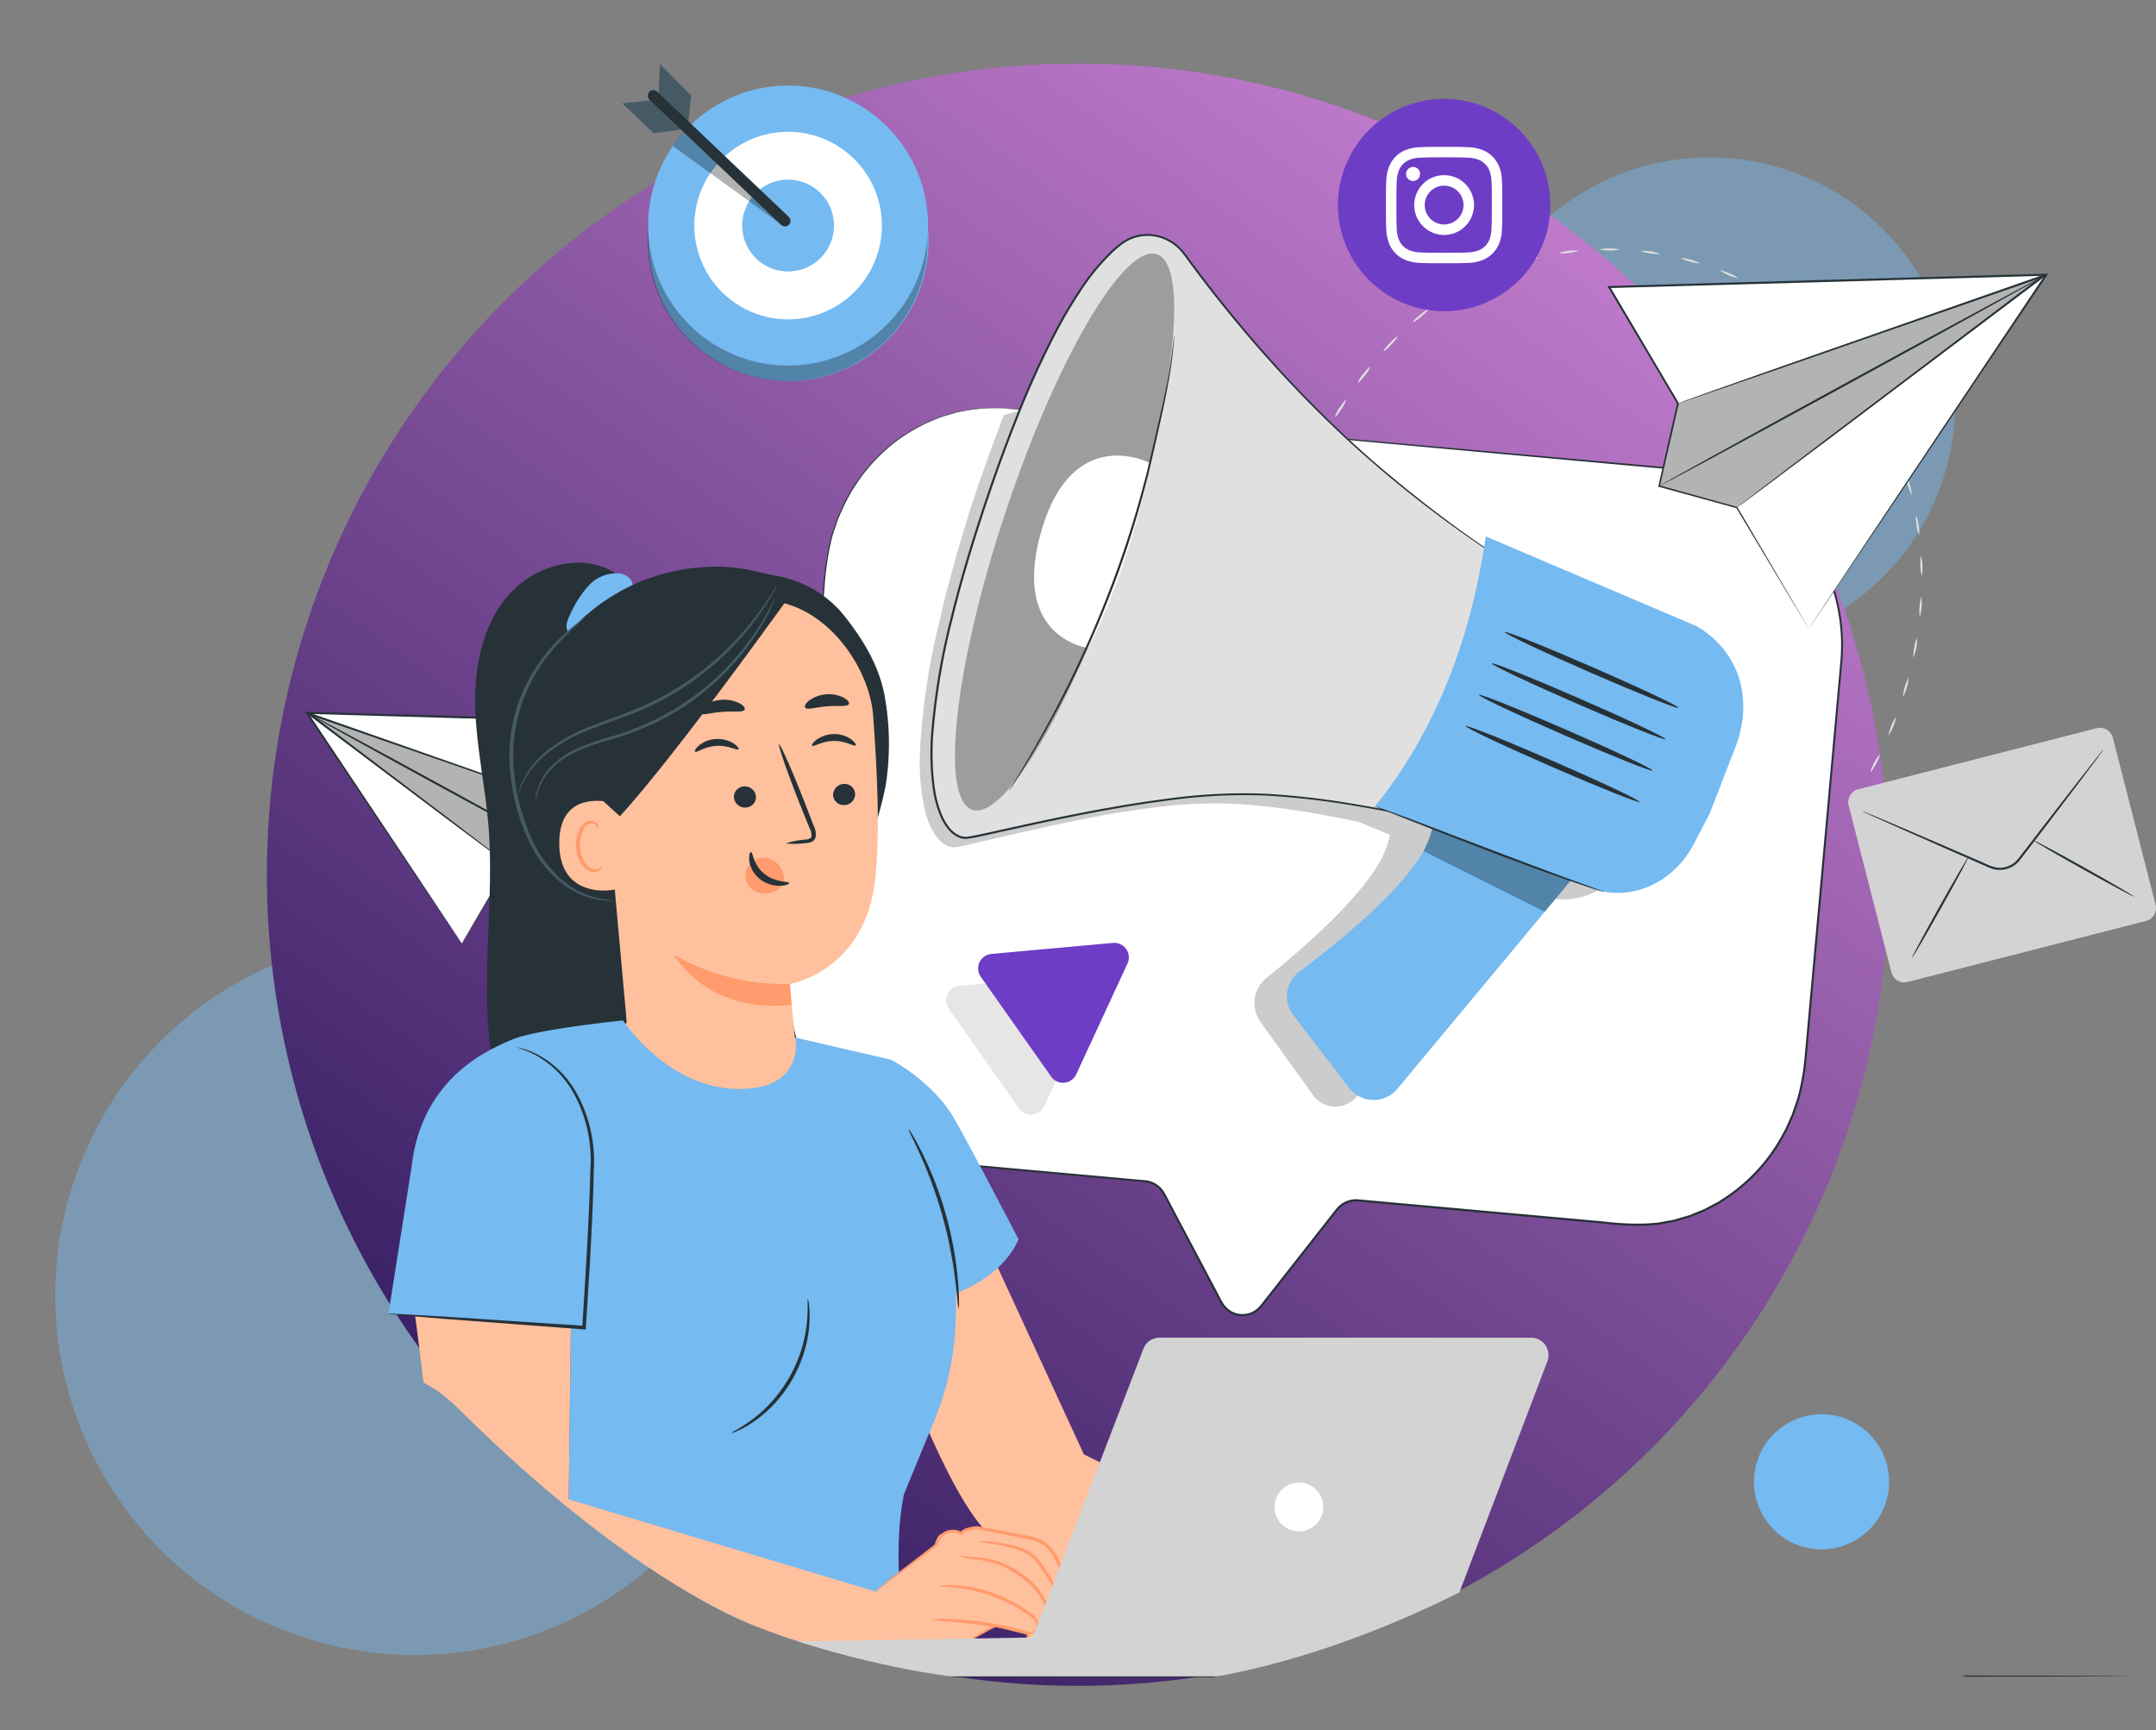 <svg xmlns="http://www.w3.org/2000/svg" xmlns:xlink="http://www.w3.org/1999/xlink" width="400" height="321" viewBox="0 0 400 321">
  <rect x="0" y="0" width="400" height="321" fill="#808080" stroke="none"/>
  <defs>
    <linearGradient id="linear-gradient" x1="0.814" y1="0.117" x2="0.236" y2="0.921" gradientUnits="objectBoundingBox">
      <stop offset="0" stop-color="#be79ca"/>
      <stop offset="1" stop-color="#371f63"/>
    </linearGradient>
    <clipPath id="clip-path">
      <path id="Trazado_873802" data-name="Trazado 873802" d="M0,0H400V321L283.636,288.239S248.387,311.13,210,312.885s-68.832-10.82-68.832-10.82S118.659,294.774,85,261.295,0,321,0,321Z" transform="translate(1020 5255)" fill="#fff" stroke="#707070" stroke-width="1"/>
    </clipPath>
    <clipPath id="clip-path-2">
      <rect id="Rectángulo_401280" data-name="Rectángulo 401280" width="343.406" height="299.319" fill="none"/>
    </clipPath>
    <clipPath id="clip-path-7">
      <rect id="Rectángulo_401264" data-name="Rectángulo 401264" width="51.941" height="51.941" fill="none"/>
    </clipPath>
    <clipPath id="clip-path-8">
      <rect id="Rectángulo_401265" data-name="Rectángulo 401265" width="20.23" height="17.753" fill="none"/>
    </clipPath>
    <clipPath id="clip-path-10">
      <rect id="Rectángulo_401267" data-name="Rectángulo 401267" width="141.209" height="129.523" fill="none"/>
    </clipPath>
    <clipPath id="clip-path-11">
      <rect id="Rectángulo_401268" data-name="Rectángulo 401268" width="40.683" height="103.331" fill="none"/>
    </clipPath>
    <clipPath id="clip-path-12">
      <rect id="Rectángulo_401269" data-name="Rectángulo 401269" width="28.737" height="15.841" fill="none"/>
    </clipPath>
    <clipPath id="clip-path-15">
      <rect id="Rectángulo_401272" data-name="Rectángulo 401272" width="27.976" height="25.968" fill="none"/>
    </clipPath>
    <clipPath id="clip-path-18">
      <rect id="Rectángulo_401275" data-name="Rectángulo 401275" width="46.828" height="28.164" fill="none"/>
    </clipPath>
    <clipPath id="clip-path-20">
      <rect id="Rectángulo_401277" data-name="Rectángulo 401277" width="71.828" height="43.201" fill="none"/>
    </clipPath>
  </defs>
  <g id="Grupo_1102801" data-name="Grupo 1102801" transform="translate(-180 -24874.916)">
    <g id="Grupo_1100992" data-name="Grupo 1100992" transform="translate(-840 19619.916)">
      <g id="Grupo_1099960" data-name="Grupo 1099960" transform="translate(13718.387 17874.502)">
        <path id="Trazado_145968" data-name="Trazado 145968" d="M66.711,0a66.711,66.711,0,1,0,66.711,66.711A66.711,66.711,0,0,0,66.711,0Z" transform="translate(-12688.135 -12445.871)" fill="#75baf1" opacity="0.444"/>
        <path id="Trazado_145969" data-name="Trazado 145969" d="M45.584,0A45.584,45.584,0,1,0,91.168,45.584,45.584,45.584,0,0,0,45.584,0Z" transform="translate(-12426.826 -12590.302)" fill="#75baf1" opacity="0.444"/>
        <rect id="Rectángulo_34812" data-name="Rectángulo 34812" width="400" height="300" transform="translate(-12698.387 -12607.222)" fill="none"/>
        <path id="Trazado_145967" data-name="Trazado 145967" d="M150.485,0A150.485,150.485,0,1,0,300.971,150.485,150.485,150.485,0,0,0,150.485,0Z" transform="translate(-12648.872 -12607.707)" fill="url(#linear-gradient)"/>
        <path id="Trazado_145971" data-name="Trazado 145971" d="M12.533,0A12.533,12.533,0,1,0,25.066,12.533,12.533,12.533,0,0,0,12.533,0Z" transform="translate(-12372.968 -12357.124)" fill="#75baf1"/>
        <path id="Elipse_4044" data-name="Elipse 4044" d="M17,4.594A12.4,12.4,0,1,1,4.594,17,12.417,12.417,0,0,1,17,4.594M17,0a17,17,0,1,0,17,17A17,17,0,0,0,17,0Z" transform="translate(-12406.962 -12500.362)" fill="#fff"/>
      </g>
      <g id="Enmascarar_grupo_1098691" data-name="Enmascarar grupo 1098691" clip-path="url(#clip-path)">
        <g id="Grupo_1100993" data-name="Grupo 1100993" transform="translate(1076.594 5266.841)">
          <g id="Grupo_1101038" data-name="Grupo 1101038" transform="translate(0 0)" clip-path="url(#clip-path-2)">
            <g id="Grupo_1100993-2" data-name="Grupo 1100993">
              <g id="Grupo_1100992-2" data-name="Grupo 1100992" clip-path="url(#clip-path-2)">
                <path id="Trazado_874003" data-name="Trazado 874003" d="M73.464,177.67c-.092-.058-.4.252-.678.691s-.436.844-.345.9.394-.249.678-.691.437-.847.345-.9" transform="translate(215.019 -42.983)" fill="#e0e0e0"/>
                <path id="Trazado_874004" data-name="Trazado 874004" d="M69.336,168.918a9.231,9.231,0,0,0-1.766,3.364c.1.053.569-.658,1.057-1.59a4.717,4.717,0,0,0,.708-1.773" transform="translate(222.842 -40.866)" fill="#e0e0e0"/>
                <path id="Trazado_874005" data-name="Trazado 874005" d="M65.007,159.728a9.251,9.251,0,0,0-1.425,3.521,9.251,9.251,0,0,0,1.425-3.521" transform="translate(230.194 -38.643)" fill="#e0e0e0"/>
                <path id="Trazado_874006" data-name="Trazado 874006" d="M61.591,150.186a9.23,9.23,0,0,0-1.067,3.646,9.239,9.239,0,0,0,1.067-3.646" transform="translate(235.926 -36.335)" fill="#e0e0e0"/>
                <path id="Trazado_874007" data-name="Trazado 874007" d="M59.136,140.384a9.224,9.224,0,0,0-.689,3.736,9.224,9.224,0,0,0,.689-3.736" transform="translate(239.951 -33.963)" fill="#e0e0e0"/>
                <path id="Trazado_874008" data-name="Trazado 874008" d="M57.69,130.419a9.239,9.239,0,0,0-.289,3.787,9.239,9.239,0,0,0,.289-3.787" transform="translate(242.177 -31.553)" fill="#e0e0e0"/>
                <path id="Trazado_874009" data-name="Trazado 874009" d="M57.282,120.4a9.21,9.21,0,0,0,.133,3.8,9.245,9.245,0,0,0-.133-3.8" transform="translate(242.533 -29.128)" fill="#e0e0e0"/>
                <path id="Trazado_874010" data-name="Trazado 874010" d="M57.947,110.456a9.23,9.23,0,0,0,.574,3.755,9.231,9.231,0,0,0-.574-3.755" transform="translate(240.943 -26.723)" fill="#e0e0e0"/>
                <path id="Trazado_874011" data-name="Trazado 874011" d="M59.77,100.734a9.249,9.249,0,0,0,1.03,3.657,9.24,9.24,0,0,0-1.03-3.657" transform="translate(237.287 -24.371)" fill="#e0e0e0"/>
                <path id="Trazado_874012" data-name="Trazado 874012" d="M62.783,91.376a9.251,9.251,0,0,0,1.466,3.506,9.251,9.251,0,0,0-1.466-3.506" transform="translate(231.558 -22.107)" fill="#e0e0e0"/>
                <path id="Trazado_874013" data-name="Trazado 874013" d="M66.926,82.518a9.26,9.26,0,0,0,1.875,3.3,4.708,4.708,0,0,0-.766-1.75c-.52-.915-1.017-1.611-1.11-1.554" transform="translate(223.865 -19.963)" fill="#e0e0e0"/>
                <path id="Trazado_874014" data-name="Trazado 874014" d="M72.134,74.3a4.763,4.763,0,0,0,.971,1.642c.622.839,1.2,1.469,1.288,1.408a4.679,4.679,0,0,0-.971-1.643c-.626-.845-1.2-1.475-1.288-1.407" transform="translate(214.327 -17.974)" fill="#e0e0e0"/>
                <path id="Trazado_874015" data-name="Trazado 874015" d="M78.34,66.835c-.076.078.447.754,1.168,1.511s1.372,1.31,1.453,1.238-.441-.748-1.168-1.511-1.377-1.316-1.453-1.238" transform="translate(203.055 -16.168)" fill="#e0e0e0"/>
                <path id="Trazado_874016" data-name="Trazado 874016" d="M85.481,60.282c-.065.087.54.691,1.352,1.349a4.783,4.783,0,0,0,1.6,1.042c.071-.082-.534-.686-1.352-1.349s-1.535-1.129-1.6-1.042" transform="translate(190.17 -14.582)" fill="#e0e0e0"/>
                <path id="Trazado_874017" data-name="Trazado 874017" d="M93.471,54.788c-.053.1.627.613,1.518,1.155a4.764,4.764,0,0,0,1.723.818c.061-.09-.619-.608-1.518-1.155a4.686,4.686,0,0,0-1.723-.818" transform="translate(175.835 -13.251)" fill="#e0e0e0"/>
                <path id="Trazado_874018" data-name="Trazado 874018" d="M102.2,50.5a9.258,9.258,0,0,0,3.489,1.5,9.226,9.226,0,0,0-3.489-1.5" transform="translate(160.248 -12.212)" fill="#e0e0e0"/>
                <path id="Trazado_874019" data-name="Trazado 874019" d="M111.528,47.5a9.233,9.233,0,0,0,3.661,1.013,9.232,9.232,0,0,0-3.661-1.013" transform="translate(143.671 -11.483)" fill="#e0e0e0"/>
                <path id="Trazado_874020" data-name="Trazado 874020" d="M121.265,45.793a9.213,9.213,0,0,0,3.759.52,9.218,9.218,0,0,0-3.759-.52" transform="translate(126.455 -11.063)" fill="#e0e0e0"/>
                <path id="Trazado_874021" data-name="Trazado 874021" d="M131.22,45.359a9.215,9.215,0,0,0,3.8.026,9.25,9.25,0,0,0-3.8-.026" transform="translate(108.914 -10.929)" fill="#e0e0e0"/>
                <path id="Trazado_874022" data-name="Trazado 874022" d="M141.233,46.165A9.228,9.228,0,0,0,145,45.69a9.223,9.223,0,0,0-3.768.475" transform="translate(91.342 -11.037)" fill="#e0e0e0"/>
                <path id="Trazado_874023" data-name="Trazado 874023" d="M151.117,48.273a9.242,9.242,0,0,0,3.669-.985,9.233,9.233,0,0,0-3.669.985" transform="translate(74.063 -11.432)" fill="#e0e0e0"/>
                <path id="Trazado_874024" data-name="Trazado 874024" d="M160.692,51.728a9.224,9.224,0,0,0,3.49-1.5,9.224,9.224,0,0,0-3.49,1.5" transform="translate(57.409 -12.147)" fill="#e0e0e0"/>
                <path id="Trazado_874025" data-name="Trazado 874025" d="M169.741,56.523a4.781,4.781,0,0,0,1.717-.834,5.074,5.074,0,0,0,1.513-1.164c-.058-.1-.825.274-1.721.829s-1.571,1.079-1.509,1.17" transform="translate(41.761 -13.187)" fill="#e0e0e0"/>
                <path id="Trazado_874026" data-name="Trazado 874026" d="M178.069,62.5a4.779,4.779,0,0,0,1.591-1.056c.806-.664,1.406-1.274,1.34-1.36s-.778.386-1.59,1.055S178,62.422,178.069,62.5" transform="translate(27.417 -14.535)" fill="#e0e0e0"/>
                <path id="Trazado_874027" data-name="Trazado 874027" d="M185.594,69.448c.081.073.732-.482,1.452-1.239s1.244-1.434,1.167-1.512-.727.477-1.453,1.239-1.248,1.439-1.167,1.512" transform="translate(14.498 -16.135)" fill="#e0e0e0"/>
                <path id="Trazado_874028" data-name="Trazado 874028" d="M192.3,77.144c.088.064.678-.556,1.316-1.383a4.769,4.769,0,0,0,1-1.625c-.084-.069-.674.55-1.316,1.383a4.713,4.713,0,0,0-1,1.625" transform="translate(3 -17.935)" fill="#e0e0e0"/>
                <path id="Trazado_874029" data-name="Trazado 874029" d="M198.236,85.413c.093.056.625-.613,1.188-1.495a4.751,4.751,0,0,0,.854-1.708c-.09-.061-.622.609-1.187,1.5a4.722,4.722,0,0,0-.855,1.707" transform="translate(-7.151 -19.888)" fill="#e0e0e0"/>
                <path id="Trazado_874030" data-name="Trazado 874030" d="M203.453,94.111a9.224,9.224,0,0,0,1.794-3.349c-.095-.053-.575.654-1.07,1.581a4.762,4.762,0,0,0-.723,1.768" transform="translate(-16.075 -21.958)" fill="#e0e0e0"/>
                <path id="Trazado_874031" data-name="Trazado 874031" d="M208.03,101.408c.1.045.358-.3.577-.777s.318-.9.219-.943-.357.3-.577.777-.318.9-.219.943" transform="translate(-23.13 -24.117)" fill="#e0e0e0"/>
              </g>
            </g>
            <g id="Grupo_1100995" data-name="Grupo 1100995">
              <g id="Grupo_1100994" data-name="Grupo 1100994" clip-path="url(#clip-path-2)">
                <path id="Trazado_874032" data-name="Trazado 874032" d="M6.359,394.522c0,.109,74.841.2,167.14.2,92.332,0,167.157-.088,167.157-.2s-74.825-.2-167.157-.2c-92.3,0-167.14.088-167.14.2" transform="translate(-2.07 -95.4)" fill="#263238"/>
              </g>
            </g>
            <g id="Grupo_1100997" data-name="Grupo 1100997">
              <g id="Grupo_1100996" data-name="Grupo 1100996" clip-path="url(#clip-path-2)">
                <path id="Trazado_874033" data-name="Trazado 874033" d="M117.31,84.343,244.43,95.807c16.942,1.527,29.352,17.451,27.719,35.565l-6.7,74.284c-1.634,18.114-16.692,31.56-33.634,30.032l-49.343-4.45a4.5,4.5,0,0,0-3.93,1.755l-13.954,17.764a4.408,4.408,0,0,1-7.482-.675l-10.552-19.974a4.493,4.493,0,0,0-3.552-2.43l-38.308-3.455c-16.942-1.528-29.352-17.451-27.719-35.565l6.7-74.283c1.634-18.115,16.693-31.561,33.635-30.032" transform="translate(12.869 -20.377)" fill="#fff"/>
                <path id="Trazado_874034" data-name="Trazado 874034" d="M117.206,84.338s-.548-.033-1.62-.079l-.9-.037a6.794,6.794,0,0,0-1.095.006c-.793.06-1.716.1-2.758.2l-1.638.29a13.592,13.592,0,0,0-1.806.382l-1.951.562c-.685.18-1.347.516-2.064.785a31.115,31.115,0,0,0-8.909,5.613,33.01,33.01,0,0,0-7.81,10.605l-.751,1.677c-.268.559-.419,1.171-.638,1.764-.2.6-.421,1.2-.6,1.818q-.224.942-.451,1.9a58.856,58.856,0,0,0-1.072,8.1c-1.022,11.243-2.186,24.044-3.473,38.194Q78.7,166.74,77.65,178.339q-.263,2.9-.531,5.851-.133,1.477-.269,2.969l-.134,1.495-.066,1.514a34.7,34.7,0,0,0,1.562,12.2A33.088,33.088,0,0,0,84.3,213.535a30.808,30.808,0,0,0,10.323,8.091,29.579,29.579,0,0,0,6.376,2.2,13.433,13.433,0,0,0,1.679.293l1.694.246c1.132.124,2.267.212,3.407.319l13.855,1.254,14.2,1.284,7.218.659a4.267,4.267,0,0,1,2.9,1.782,17.239,17.239,0,0,1,.882,1.581l.86,1.628,6.958,13.178,1.762,3.335a8.784,8.784,0,0,0,1,1.648,4.782,4.782,0,0,0,1.537,1.221,4.588,4.588,0,0,0,3.849.058,4.7,4.7,0,0,0,1.589-1.171c.444-.5.8-1,1.208-1.5l9.555-12.161,2.414-3.072c.4-.506.807-1.042,1.21-1.524a4.542,4.542,0,0,1,1.5-1.106,4.223,4.223,0,0,1,1.827-.362c.631.041,1.3.113,1.951.168l3.936.355,31.978,2.885,8.076.728a49.62,49.62,0,0,0,8.067.353c.671-.055,1.346-.08,2.013-.161l1.985-.358c.329-.064.663-.109.989-.189l.966-.28,1.928-.567,1.858-.754.927-.378.885-.468,1.767-.933,1.665-1.1a32.646,32.646,0,0,0,10.431-11.673c.156-.287.33-.565.472-.859l.4-.894.8-1.785c.238-.6.425-1.23.639-1.842a18.717,18.717,0,0,0,.581-1.857,44.121,44.121,0,0,0,1.252-7.622c1.832-20.366,3.6-40.012,5.284-58.726q.631-7.017,1.245-13.857a35.007,35.007,0,0,0-1.318-13.464,32.13,32.13,0,0,0-16.135-19.505l-1.409-.7-1.466-.548c-.488-.178-.971-.373-1.462-.537l-1.5-.386c-.5-.125-1-.263-1.5-.377l-1.522-.22-1.515-.218-1.509-.137-11.818-1.06-22.215-1.991-67.041-5.983-18.229-1.606-4.741-.409c-1.069-.089-1.617-.125-1.617-.125s.546.063,1.613.166l4.738.447,18.222,1.681,67.03,6.108,22.213,2.016,11.817,1.071,1.509.139,1.5.218,1.5.218c.5.113.986.25,1.481.374l1.486.382c.486.162.963.356,1.446.532l1.449.544,1.393.691a31.8,31.8,0,0,1,15.948,19.313,34.657,34.657,0,0,1,1.3,13.331q-.62,6.837-1.254,13.857l-5.307,58.724a43.665,43.665,0,0,1-1.242,7.554,18.326,18.326,0,0,1-.575,1.836c-.212.606-.4,1.223-.632,1.822l-.788,1.765-.394.884c-.14.29-.312.565-.467.848a32.266,32.266,0,0,1-10.308,11.533l-1.643,1.083-1.744.922-.873.462-.916.372-1.834.745-1.9.559-.953.277c-.321.078-.65.123-.976.186l-1.957.353c-.658.08-1.324.1-1.985.159a49.264,49.264,0,0,1-8.007-.352l-8.076-.729-31.979-2.883-3.935-.355c-.66-.055-1.3-.125-1.975-.169a4.605,4.605,0,0,0-2,.4,4.938,4.938,0,0,0-1.636,1.2c-.435.521-.816,1.029-1.226,1.544l-2.413,3.072L165.3,249.4c-.4.492-.781,1.029-1.189,1.482a4.325,4.325,0,0,1-1.461,1.079,4.208,4.208,0,0,1-3.523-.052,4.395,4.395,0,0,1-1.409-1.121,8.433,8.433,0,0,1-.957-1.581L155,245.871,148.035,232.7l-.86-1.628a17.717,17.717,0,0,0-.909-1.623,4.647,4.647,0,0,0-3.16-1.935l-7.234-.657-14.2-1.277-13.856-1.245c-1.138-.108-2.277-.194-3.4-.318l-1.674-.242a12.969,12.969,0,0,1-1.659-.288,29.266,29.266,0,0,1-6.3-2.17,30.481,30.481,0,0,1-10.213-7.994,32.772,32.772,0,0,1-6.036-11.053,34.392,34.392,0,0,1-1.557-12.085l.063-1.5.133-1.495q.134-1.492.267-2.969.264-2.954.525-5.852,1.038-11.587,1.991-22.214l3.415-38.2a58.871,58.871,0,0,1,1.051-8.079q.225-.955.444-1.891c.179-.615.4-1.211.6-1.809.216-.59.365-1.2.63-1.755l.743-1.67a32.891,32.891,0,0,1,7.743-10.57,31.068,31.068,0,0,1,8.851-5.619c.713-.27,1.371-.609,2.053-.791l1.941-.569a13.671,13.671,0,0,1,1.8-.39l1.633-.3c1.038-.105,1.958-.155,2.749-.221a6.842,6.842,0,0,1,1.093-.016l.9.027c1.071.033,1.621.039,1.621.039" transform="translate(12.973 -20.371)" fill="#263238"/>
              </g>
            </g>
            <g id="Grupo_1101005" data-name="Grupo 1101005">
              <g id="Grupo_1101004" data-name="Grupo 1101004" clip-path="url(#clip-path-2)">
                <path id="Trazado_874035" data-name="Trazado 874035" d="M300.436,35.724a25.97,25.97,0,1,0,25.314-26.61,25.971,25.971,0,0,0-25.314,26.61" transform="translate(-236.707 -2.203)" fill="#75baf1"/>
                <g id="Grupo_1101000" data-name="Grupo 1101000" transform="translate(63.571 6.901)" opacity="0.3">
                  <g id="Grupo_1100999" data-name="Grupo 1100999">
                    <g id="Grupo_1100998" data-name="Grupo 1100998" clip-path="url(#clip-path-7)">
                      <path id="Trazado_874036" data-name="Trazado 874036" d="M300.436,35.724a25.97,25.97,0,1,0,25.314-26.61,25.971,25.971,0,0,0-25.314,26.61" transform="translate(-300.428 -9.104)"/>
                    </g>
                  </g>
                </g>
                <path id="Trazado_874037" data-name="Trazado 874037" d="M300.531,31.941A25.97,25.97,0,1,0,325.845,5.329a25.97,25.97,0,0,0-25.314,26.611" transform="translate(-236.874 -1.287)" fill="#75baf1"/>
                <path id="Trazado_874038" data-name="Trazado 874038" d="M311.84,34.464A17.4,17.4,0,1,0,328.8,16.639,17.4,17.4,0,0,0,311.84,34.464" transform="translate(-239.611 -4.024)" fill="#fff"/>
                <path id="Trazado_874039" data-name="Trazado 874039" d="M323.555,37.076a8.513,8.513,0,1,0,8.3-8.723,8.512,8.512,0,0,0-8.3,8.723" transform="translate(-242.446 -6.859)" fill="#75baf1"/>
                <path id="Trazado_874040" data-name="Trazado 874040" d="M364.008,11.45l.567-5.557L358.787,0l-.256,5.987Z" transform="translate(-292.959 0)" fill="#455a64"/>
                <path id="Trazado_874041" data-name="Trazado 874041" d="M360.112,9.494l5.708-.609,5.871,5.372-5.72.757Z" transform="translate(-301.274 -2.15)" fill="#455a64"/>
                <g id="Grupo_1101003" data-name="Grupo 1101003" transform="translate(68.249 12.156)" opacity="0.3">
                  <g id="Grupo_1101002" data-name="Grupo 1101002">
                    <g id="Grupo_1101001" data-name="Grupo 1101001" clip-path="url(#clip-path-8)">
                      <path id="Trazado_874042" data-name="Trazado 874042" d="M356.516,33.788l-20.23-14.659a24.048,24.048,0,0,1,2.408-3.094l17.788,16.4Z" transform="translate(-336.286 -16.035)"/>
                    </g>
                  </g>
                </g>
                <path id="Trazado_874043" data-name="Trazado 874043" d="M335.911,6.712l8.284,7.882,13.142,12.5,3.022,2.875a1.026,1.026,0,0,1-1.424,1.477l-8.284-7.882L337.509,11.063l-3.021-2.874a1.026,1.026,0,0,1,1.424-1.477" transform="translate(-270.593 -1.554)" fill="#263238"/>
              </g>
            </g>
            <g id="Grupo_1101016" data-name="Grupo 1101016">
              <g id="Grupo_1101015" data-name="Grupo 1101015" clip-path="url(#clip-path-2)">
                <g id="Grupo_1101008" data-name="Grupo 1101008" transform="translate(114.05 63.936)" opacity="0.2">
                  <g id="Grupo_1101007" data-name="Grupo 1101007">
                    <g id="Grupo_1101006" data-name="Grupo 1101006" clip-path="url(#clip-path-10)">
                      <path id="Trazado_874044" data-name="Trazado 874044" d="M116.364,147.136a129.486,129.486,0,0,1,3.343-22.377q.581-2.472,1.158-4.93c.406-1.631.867-3.238,1.3-4.85.837-3.232,1.787-6.4,2.756-9.533,1.862-6.3,4.717-13.917,6.917-19.851,3.859-1.383,8.787-1.587,14.627-.788L189.1,90.964a220.527,220.527,0,0,0,23.486,20.121c.089-.588.183-1.173.265-1.765l36.584,16.664c6.875,4.291,10.417,13.2,6.293,23.486l-4.05,11.2-2.807,5.758c-3.257,6.685-9.771,10.058-15.856,8.708l.378.151-.459-.168a12.619,12.619,0,0,1-3.144-1.164q-1.11-.416-2.205-.832L197.52,211.8a5.141,5.141,0,0,1-8.364-.174l-9.681-13.489a6,6,0,0,1,1.046-8.085c6.274-5.006,17.464-14.609,21.551-22.388a20.385,20.385,0,0,0,1.464-4.22q-2.868-1.184-5.889-2.421-3.329-.691-6.829-1.326a141.2,141.2,0,0,0-15.181-1.957,84.934,84.934,0,0,0-16.439.719c-11.333,1.4-23.139,4.351-35.606,7.2l-.6.105-.7-.031a4.4,4.4,0,0,1-1.3-.431c-.358-.28-.738-.545-1.07-.855l-.862-1.072a15.485,15.485,0,0,1-1.974-5.134,42.664,42.664,0,0,1-.718-11.1" transform="translate(-116.281 -84.341)"/>
                    </g>
                  </g>
                </g>
                <path id="Trazado_874045" data-name="Trazado 874045" d="M260.591,111.219s-15.306-5.822-39.07-25.93c-17.379-14.706-30.6-31.721-36.446-39.8a8.3,8.3,0,0,0-11.843-1.914c-5.817,4.46-14.205,16.073-24.517,46.322-18.177,53.332-8.421,64.355-3.987,63.826s33.92-8.531,52.943-8.111,47.536,8.23,47.536,8.23Z" transform="translate(-21.882 -10.132)" fill="#e0e0e0"/>
                <path id="Trazado_874046" data-name="Trazado 874046" d="M260.778,111.162s-.1.252-.28.738l-.794,2.161c-.7,1.907-1.722,4.717-3.052,8.364l-11.376,31.315.152-.08c-8.329-2.21-17.84-4.429-28.408-6.215a150.768,150.768,0,0,0-16.649-1.949,102.185,102.185,0,0,0-18.025.876c-6.171.775-12.485,1.9-18.931,3.194-3.223.647-6.478,1.349-9.766,2.076l-4.959,1.092c-.831.185-1.665.354-2.5.522-.418.083-.836.141-1.255.213a2.78,2.78,0,0,1-1.188-.13,4.585,4.585,0,0,1-2-1.422,10.284,10.284,0,0,1-1.352-2.151,19.9,19.9,0,0,1-1.427-4.972,47.829,47.829,0,0,1-.324-10.558,127.429,127.429,0,0,1,3.628-21.417c1.567-6.414,3.449-12.668,5.441-18.783s4.128-12.087,6.423-17.875a166.4,166.4,0,0,1,7.572-16.677,85.941,85.941,0,0,1,4.547-7.616,40.054,40.054,0,0,1,5.5-6.663c.507-.5,1.051-.952,1.6-1.4.268-.233.568-.4.849-.609.3-.168.6-.348.917-.486a7.83,7.83,0,0,1,4.015-.666,8.108,8.108,0,0,1,3.786,1.365l.416.286.386.324a7.487,7.487,0,0,1,.725.7,17.756,17.756,0,0,1,1.245,1.59c3.21,4.379,6.474,8.52,9.747,12.425a230.77,230.77,0,0,0,19.444,20.606,216.229,216.229,0,0,0,32.572,24.87c4.14,2.519,7.473,4.274,9.768,5.385,1.145.562,2.038.951,2.639,1.207s.92.362.92.362l-.9-.4c-.6-.268-1.481-.669-2.62-1.241-2.282-1.133-5.6-2.908-9.723-5.444s-9.04-5.849-14.533-9.986c-1.368-1.042-2.795-2.1-4.223-3.258-1.44-1.139-2.927-2.312-4.416-3.57-3.025-2.461-6.116-5.188-9.289-8.13a231.619,231.619,0,0,1-19.382-20.611c-3.263-3.9-6.519-8.043-9.718-12.419A18.1,18.1,0,0,0,184.7,44.48a8.005,8.005,0,0,0-.754-.725l-.4-.337-.432-.3a8.474,8.474,0,0,0-3.948-1.426,8.185,8.185,0,0,0-4.2.693c-.331.144-.642.332-.958.507-.292.211-.612.4-.882.631-.559.45-1.112.91-1.626,1.415a40.443,40.443,0,0,0-5.553,6.718,86.273,86.273,0,0,0-4.573,7.648,166.656,166.656,0,0,0-7.6,16.712c-2.3,5.8-4.435,11.775-6.437,17.9s-3.881,12.385-5.451,18.811a127.622,127.622,0,0,0-3.636,21.486,48.127,48.127,0,0,0,.331,10.646,20.284,20.284,0,0,0,1.46,5.072,10.644,10.644,0,0,0,1.411,2.24,4.961,4.961,0,0,0,2.171,1.535,3.158,3.158,0,0,0,1.353.145c.427-.073.86-.133,1.28-.218.841-.169,1.68-.339,2.511-.525l4.96-1.095c3.287-.73,6.538-1.432,9.758-2.082,6.439-1.3,12.744-2.425,18.9-3.205a102.06,102.06,0,0,1,17.965-.894,150.661,150.661,0,0,1,16.615,1.921c10.555,1.767,20.069,3.966,28.392,6.152l.114.03.039-.109,11.271-31.432,2.984-8.358.762-2.149c.169-.481.247-.723.247-.723" transform="translate(-22.07 -10.076)" fill="#263238"/>
                <g id="Grupo_1101011" data-name="Grupo 1101011" transform="translate(120.576 35.201)" opacity="0.3">
                  <g id="Grupo_1101010" data-name="Grupo 1101010">
                    <g id="Grupo_1101009" data-name="Grupo 1101009" clip-path="url(#clip-path-11)">
                      <path id="Trazado_874047" data-name="Trazado 874047" d="M249.75,94.14c-9.495,28.449-12.325,53.284-6.322,55.471s18.566-19.1,28.061-47.551,12.325-53.284,6.322-55.47-18.566,19.1-28.061,47.55" transform="translate(-240.277 -46.435)"/>
                    </g>
                  </g>
                </g>
                <path id="Trazado_874048" data-name="Trazado 874048" d="M267.7,97.272s-14.282-7.539-20.139,12.49,8.672,21.812,8.672,21.812a134.728,134.728,0,0,0,11.467-34.3" transform="translate(-110.916 -23.197)" fill="#fff"/>
                <path id="Trazado_874049" data-name="Trazado 874049" d="M189.756,159.14l-5.877,20.5a5.733,5.733,0,0,1-6,4.131,5.73,5.73,0,0,0-4.9,2.045l-33.7,40.5a5.731,5.731,0,0,1-8.951-.174l-10.36-13.489a5.726,5.726,0,0,1,1.12-8.085c7.612-5.676,21.995-17.261,24.385-25.4,1.521-5.18,1.329-7.718.687-8.951a6.021,6.021,0,0,1-.342-5.172l5.2-12.153a5.731,5.731,0,0,1,5.761-3.454l27.955,2.412a5.731,5.731,0,0,1,5.017,7.29" transform="translate(63.381 -36.149)" fill="#75baf1"/>
                <g id="Grupo_1101014" data-name="Grupo 1101014" transform="translate(207.517 141.471)" opacity="0.3">
                  <g id="Grupo_1101013" data-name="Grupo 1101013">
                    <g id="Grupo_1101012" data-name="Grupo 1101012" clip-path="url(#clip-path-12)">
                      <path id="Trazado_874050" data-name="Trazado 874050" d="M170.088,194.943l-6.257,7.519-22.48-11.246s1.736-3.533,1.592-4.6Z" transform="translate(-141.351 -186.621)"/>
                    </g>
                  </g>
                </g>
                <path id="Trazado_874051" data-name="Trazado 874051" d="M167.439,155.822l-4.334,11.2-3,5.758c-4.119,7.9-13.1,11.2-20.447,7.515L101,165.742c11.563-14.416,17.791-31.406,20.553-50.069L160.7,132.337c7.358,4.291,11.148,13.2,6.735,23.486" transform="translate(97.521 -27.985)" fill="#75baf1"/>
                <path id="Trazado_874052" data-name="Trazado 874052" d="M116.861,139.073c-.117.273,7,3.639,15.9,7.517s16.2,6.8,16.32,6.53-7-3.637-15.9-7.517-16.2-6.8-16.319-6.53" transform="translate(105.74 -33.642)" fill="#263238"/>
                <path id="Trazado_874053" data-name="Trazado 874053" d="M120.051,146.744c-.117.273,7,3.638,15.9,7.516s16.2,6.8,16.32,6.53-7-3.637-15.9-7.516-16.2-6.8-16.319-6.53" transform="translate(100.132 -35.498)" fill="#263238"/>
                <path id="Trazado_874054" data-name="Trazado 874054" d="M123.242,154.414c-.116.272,7,3.639,15.9,7.516s16.2,6.8,16.32,6.531-7-3.637-15.9-7.517-16.2-6.8-16.319-6.53" transform="translate(94.522 -37.354)" fill="#263238"/>
                <path id="Trazado_874055" data-name="Trazado 874055" d="M126.431,162.085c-.117.273,7,3.639,15.9,7.517s16.2,6.8,16.32,6.53-7-3.637-15.9-7.517-16.2-6.8-16.319-6.53" transform="translate(88.915 -39.21)" fill="#263238"/>
                <path id="Trazado_874056" data-name="Trazado 874056" d="M135.015,181.72a2.036,2.036,0,0,0,.417.2l1.224.5,4.523,1.8c3.824,1.5,9.107,3.579,14.964,5.817s11.2,4.185,15.082,5.523c1.942.671,3.519,1.2,4.614,1.549l1.263.395a2.017,2.017,0,0,0,.45.112,2.074,2.074,0,0,0-.424-.187l-1.239-.465-4.571-1.666c-3.86-1.406-9.177-3.39-15.034-5.63l-15.006-5.709-4.568-1.679-1.25-.436a2.026,2.026,0,0,0-.445-.127" transform="translate(63.504 -43.964)" fill="#263238"/>
                <path id="Trazado_874057" data-name="Trazado 874057" d="M240.272,150.948a1.006,1.006,0,0,0,.14-.188l.379-.573,1.423-2.223c1.215-1.944,2.934-4.783,4.941-8.359A198.8,198.8,0,0,0,260.5,110.5c2.135-5.886,3.862-11.6,5.206-16.857.354-1.309.653-2.6.942-3.849s.564-2.467.833-3.642c.527-2.351,1.027-4.54,1.45-6.546.854-4.012,1.387-7.293,1.644-9.572.136-1.139.215-2.026.255-2.628.018-.284.032-.509.042-.686a1.04,1.04,0,0,0,0-.234,1.064,1.064,0,0,0-.042.231c-.021.175-.048.4-.081.682-.067.6-.169,1.483-.329,2.616-.3,2.27-.877,5.535-1.765,9.533l-1.5,6.532q-.413,1.759-.852,3.635c-.295,1.248-.6,2.533-.956,3.838-1.362,5.239-3.1,10.939-5.226,16.813a209.083,209.083,0,0,1-13.216,29.1c-1.972,3.589-3.655,6.447-4.828,8.415l-1.359,2.262c-.143.245-.257.44-.346.594a1.022,1.022,0,0,0-.106.209" transform="translate(-109.615 -16.085)" fill="#263238"/>
              </g>
            </g>
            <g id="Grupo_1101018" data-name="Grupo 1101018">
              <g id="Grupo_1101017" data-name="Grupo 1101017" clip-path="url(#clip-path-2)">
                <path id="Trazado_874058" data-name="Trazado 874058" d="M167.938,47.975h0a19.7,19.7,0,1,0-19.7-19.7,19.7,19.7,0,0,0,19.7,19.7" transform="translate(43.395 -2.076)" fill="#6e3dc6"/>
                <path id="Trazado_874059" data-name="Trazado 874059" d="M170.777,22.264c-2.884,0-3.226.011-4.364.063a5.99,5.99,0,0,0-2.005.372,3.581,3.581,0,0,0-2.05,2.049,5.977,5.977,0,0,0-.371,2.006c-.052,1.139-.064,1.481-.064,4.364s.011,3.225.064,4.364a5.975,5.975,0,0,0,.371,2.005,3.575,3.575,0,0,0,2.05,2.049,5.951,5.951,0,0,0,2.005.372c1.139.052,1.481.063,4.364.063s3.226-.011,4.364-.063a5.946,5.946,0,0,0,2.005-.372,3.575,3.575,0,0,0,2.05-2.049,5.99,5.99,0,0,0,.372-2.005c.052-1.139.063-1.481.063-4.364s-.011-3.226-.063-4.364a5.992,5.992,0,0,0-.372-2.006,3.581,3.581,0,0,0-2.05-2.049,5.985,5.985,0,0,0-2.005-.372c-1.139-.052-1.48-.063-4.364-.063m0-1.946c2.933,0,3.3.013,4.453.065a7.927,7.927,0,0,1,2.621.5,5.52,5.52,0,0,1,3.158,3.159,7.9,7.9,0,0,1,.5,2.621c.052,1.152.064,1.52.064,4.453s-.012,3.3-.064,4.453a7.91,7.91,0,0,1-.5,2.621,5.522,5.522,0,0,1-3.158,3.158,7.944,7.944,0,0,1-2.621.5c-1.152.052-1.52.064-4.453.064s-3.3-.012-4.453-.064a7.944,7.944,0,0,1-2.621-.5,5.526,5.526,0,0,1-3.159-3.158,7.951,7.951,0,0,1-.5-2.621c-.052-1.152-.064-1.52-.064-4.453s.012-3.3.064-4.453a7.942,7.942,0,0,1,.5-2.621,5.524,5.524,0,0,1,3.159-3.159,7.927,7.927,0,0,1,2.621-.5c1.152-.052,1.52-.065,4.453-.065" transform="translate(40.556 -4.916)" fill="#fff"/>
                <path id="Trazado_874060" data-name="Trazado 874060" d="M172.454,27.248a5.546,5.546,0,1,1-5.546,5.546,5.547,5.547,0,0,1,5.546-5.546m0,9.146a3.6,3.6,0,1,0-3.6-3.6,3.6,3.6,0,0,0,3.6,3.6" transform="translate(38.879 -6.592)" fill="#fff"/>
                <path id="Trazado_874061" data-name="Trazado 874061" d="M180.119,26.545a1.3,1.3,0,1,0,1.3-1.3,1.3,1.3,0,0,0-1.3,1.3" transform="translate(24.153 -6.109)" fill="#fff"/>
              </g>
            </g>
            <g id="Grupo_1101023" data-name="Grupo 1101023">
              <g id="Grupo_1101022" data-name="Grupo 1101022" clip-path="url(#clip-path-2)">
                <g id="Grupo_1101021" data-name="Grupo 1101021" transform="translate(118.936 169.015)" opacity="0.1">
                  <g id="Grupo_1101020" data-name="Grupo 1101020">
                    <g id="Grupo_1101019" data-name="Grupo 1101019" clip-path="url(#clip-path-15)">
                      <path id="Trazado_874062" data-name="Trazado 874062" d="M282.17,237.07l4.758-10.288a2.7,2.7,0,0,0-2.69-3.815L272.95,223.99l-11.289,1.024a2.7,2.7,0,0,0-1.96,4.236l6.531,9.265,6.531,9.265a2.7,2.7,0,0,0,4.648-.421Z" transform="translate(-259.206 -222.955)"/>
                    </g>
                  </g>
                </g>
                <path id="Trazado_874063" data-name="Trazado 874063" d="M274.34,229.241l4.758-10.288a2.7,2.7,0,0,0-2.69-3.815l-11.289,1.023-11.289,1.024a2.7,2.7,0,0,0-1.96,4.236l6.531,9.265,6.531,9.265a2.7,2.7,0,0,0,4.648-.421Z" transform="translate(-126.504 -52.046)" fill="#6e3dc6"/>
              </g>
            </g>
            <g id="Grupo_1101025" data-name="Grupo 1101025">
              <g id="Grupo_1101024" data-name="Grupo 1101024" clip-path="url(#clip-path-2)">
                <path id="Trazado_874064" data-name="Trazado 874064" d="M11.01,209.656l44.234-11.328a2.465,2.465,0,0,0,1.776-3l-7.934-30.981a2.465,2.465,0,0,0-3-1.776L1.853,173.9a2.465,2.465,0,0,0-1.776,3l7.934,30.981a2.465,2.465,0,0,0,3,1.776" transform="translate(286.309 -39.313)" fill="#d3d3d3"/>
                <path id="Trazado_874065" data-name="Trazado 874065" d="M12.867,179.272a3.265,3.265,0,0,0,.519.27l1.521.7,5.62,2.519,8.356,3.689,4.94,2.166,2.615,1.142a4.744,4.744,0,0,0,5.551-1.344l1.744-2.267,3.276-4.287,5.528-7.272,3.7-4.924.99-1.351a3.252,3.252,0,0,0,.324-.487,3.24,3.24,0,0,0-.387.439l-1.049,1.305-3.8,4.848-5.6,7.221-3.294,4.272-1.741,2.253a4.347,4.347,0,0,1-2.34,1.467c-1.913.546-3.64-.719-5.369-1.371l-4.949-2.145-8.39-3.611-5.67-2.4-1.55-.635a3.259,3.259,0,0,0-.551-.2" transform="translate(276.1 -40.603)" fill="#263238"/>
                <path id="Trazado_874066" data-name="Trazado 874066" d="M5.332,190.067c-.053.1,4.079,2.508,9.229,5.39s9.37,5.14,9.423,5.046-4.078-2.508-9.23-5.391-9.368-5.14-9.421-5.045" transform="translate(315.381 -45.983)" fill="#263238"/>
                <path id="Trazado_874067" data-name="Trazado 874067" d="M56.371,194.166c-.1-.053-2.508,4.079-5.39,9.229s-5.14,9.37-5.046,9.423,2.508-4.078,5.391-9.23,5.14-9.368,5.045-9.421" transform="translate(252.213 -46.975)" fill="#263238"/>
              </g>
            </g>
            <path id="Trazado_874068" data-name="Trazado 874068" d="M411.517,201.654l-28.735-42.808,52.877,1.491L427.335,174.4l2.275,10.01-9.4,2.6Z" transform="translate(-382.427 -38.43)" fill="#fff"/>
            <g id="Grupo_1101030" data-name="Grupo 1101030">
              <g id="Grupo_1101029" data-name="Grupo 1101029" clip-path="url(#clip-path-2)">
                <g id="Grupo_1101028" data-name="Grupo 1101028" transform="translate(0.356 120.416)" opacity="0.3">
                  <g id="Grupo_1101027" data-name="Grupo 1101027">
                    <g id="Grupo_1101026" data-name="Grupo 1101026" clip-path="url(#clip-path-18)">
                      <path id="Trazado_874069" data-name="Trazado 874069" d="M435.315,174.4l-44.553-15.557,37.431,28.165,9.4-2.6Z" transform="translate(-390.762 -158.846)"/>
                    </g>
                  </g>
                </g>
              </g>
            </g>
            <line id="Línea_1647" data-name="Línea 1647" x2="46.828" y2="25.566" transform="translate(0.355 120.416)"/>
            <g id="Grupo_1101035" data-name="Grupo 1101035">
              <g id="Grupo_1101034" data-name="Grupo 1101034" clip-path="url(#clip-path-2)">
                <path id="Trazado_874070" data-name="Trazado 874070" d="M437.589,184.411c.052-.1-10.389-5.9-23.318-12.955s-23.458-12.706-23.51-12.61,10.387,5.9,23.32,12.957,23.455,12.7,23.508,12.609" transform="translate(-390.405 -38.43)" fill="#263238"/>
                <path id="Trazado_874071" data-name="Trazado 874071" d="M431.1,186.987a1.2,1.2,0,0,0-.18-.16l-.55-.441-2.141-1.662-7.918-6.058-26.23-19.878-.184.345c.05.016.1.036.158.054l31.206,10.821,9.471,3.236c1.1.367,1.966.655,2.581.861l.675.214a1.036,1.036,0,0,0,.234.061,1.1,1.1,0,0,0-.221-.1c-.169-.065-.387-.147-.662-.251l-2.558-.932-9.43-3.354-31.167-10.93c-.055-.017-.108-.037-.158-.054a.2.2,0,0,0-.184.343l26.3,19.785,7.994,5.958,2.185,1.6.574.409a1,1,0,0,0,.2.129" transform="translate(-393.312 -38.407)" fill="#263238"/>
                <path id="Trazado_874072" data-name="Trazado 874072" d="M411.447,201.592c0,.006.051-.074.15-.233l.441-.723,1.72-2.843,6.489-10.781-.072.055,9.4-2.574.136-.038-.032-.138L427.428,174.3l-.019.122,8.341-14.055.161-.273-.318-.009-25.519-.73-27.358-.76-.36-.01.2.3,20.8,30.8,5.963,8.8,1.584,2.326.407.591a2.286,2.286,0,0,0,.138.19c0-.005-.047-.08-.139-.221l-.407-.622-1.578-2.385-5.914-8.9-20.544-30.786-.159.288,27.357.784,25.52.709-.155-.281c-2.965,5.022-5.771,9.778-8.307,14.075l-.034.058.014.064c.819,3.574,1.593,6.948,2.294,10l.1-.175-9.39,2.624-.048.014-.025.042-6.315,10.78-1.69,2.9-.437.757c-.1.171-.149.268-.149.268" transform="translate(-382.357 -38.368)" fill="#263238"/>
                <path id="Trazado_874073" data-name="Trazado 874073" d="M63.875,117.275,107.95,51.614,26.845,53.9,39.613,75.475l-3.49,15.352,14.414,3.987Z" transform="translate(215.106 -12.487)" fill="#fff"/>
                <g id="Grupo_1101033" data-name="Grupo 1101033" transform="translate(251.228 39.127)" opacity="0.3">
                  <g id="Grupo_1101032" data-name="Grupo 1101032">
                    <g id="Grupo_1101031" data-name="Grupo 1101031" clip-path="url(#clip-path-20)">
                      <path id="Trazado_874074" data-name="Trazado 874074" d="M30.334,75.476,98.672,51.614l-57.413,43.2L26.845,90.828Z" transform="translate(-26.844 -51.614)"/>
                    </g>
                  </g>
                </g>
                <line id="Línea_1648" data-name="Línea 1648" x1="71.828" y2="39.214" transform="translate(251.229 39.127)"/>
                <path id="Trazado_874075" data-name="Trazado 874075" d="M26.844,90.827c.052.1,16.175-8.6,36.007-19.432S98.724,51.71,98.671,51.614s-16.172,8.6-36.01,19.435S26.792,90.732,26.844,90.827" transform="translate(224.385 -12.487)" fill="#263238"/>
                <path id="Trazado_874076" data-name="Trazado 874076" d="M38.1,94.812s.108-.064.306-.206l.874-.635,3.34-2.475,12.241-9.164L95.184,51.959A.2.2,0,0,0,95,51.615l-.242.084L46.942,68.434,32.467,73.548l-3.929,1.409-1.018.375c-.229.087-.343.141-.343.141s.123-.028.356-.1l1.031-.339,3.953-1.34L47.034,68.7,94.888,52.073l.242-.085-.183-.343L54.695,82.109,42.529,91.373l-3.3,2.534-.851.667c-.19.152-.282.238-.282.238" transform="translate(227.542 -12.485)" fill="#263238"/>
                <path id="Trazado_874077" data-name="Trazado 874077" d="M63.728,117.213s-.077-.14-.227-.4l-.673-1.152c-.6-1.017-1.468-2.5-2.6-4.434L50.5,94.69l-.026-.042-.047-.013L36.016,90.623l.1.174c1.072-4.687,2.255-9.863,3.508-15.347l.016-.064-.034-.058c-3.893-6.59-8.2-13.882-12.751-21.584l-.155.281,39.144-1.093,41.961-1.2-.159-.289L76.073,98.674c-3.884,5.823-6.967,10.443-9.085,13.619l-2.422,3.643c-.272.41-.478.725-.625.946s-.213.331-.213.331.071-.095.212-.3.353-.519.625-.916c.558-.823,1.371-2.025,2.427-3.583,2.131-3.154,5.229-7.741,9.135-13.52,7.832-11.625,18.893-28.04,31.831-47.24l.2-.3-.36.01L65.837,52.538,26.694,53.652l-.317.01.161.272L39.323,75.5l-.019-.122c-1.239,5.486-2.411,10.665-3.47,15.355l-.031.139.136.037,14.42,3.962-.071-.055c4.235,7.07,7.6,12.682,9.907,16.538,1.144,1.9,2.026,3.371,2.63,4.375l.676,1.118c.151.249.228.367.228.367" transform="translate(215.252 -12.425)" fill="#263238"/>
              </g>
            </g>
            <g id="Grupo_1101037" data-name="Grupo 1101037">
              <g id="Grupo_1101036" data-name="Grupo 1101036" clip-path="url(#clip-path-2)">
                <path id="Trazado_874078" data-name="Trazado 874078" d="M239.891,291.707l4.689.2,16.88,36.642,26.7,13.309L286.885,355.6s-32.87-6.063-41.063-10.651-18.643-34.388-18.643-34.388c-.053.211,11.1-18.857,11.1-18.857" transform="translate(-116.967 -70.574)" fill="#ffc09d"/>
                <path id="Trazado_874079" data-name="Trazado 874079" d="M204.38,334.546l3.421-3.6a3.873,3.873,0,0,1,2.214-.615l10.843.33a6.789,6.789,0,0,1,5.016,3.038l3.943,6.71s2.65,4.591,2.312,5.707a1.983,1.983,0,0,1-2.287,1.341s-.375,2.122-1.086,2.553a3.325,3.325,0,0,1-2.634.17,2.237,2.237,0,0,1-2.135,1.292,2.611,2.611,0,0,1-.563-.1c-1.287-.39-1.867-2.882-1.867-2.882l-5.5-1.018s-7.9,5.279-10.678,8.737-10.072.815-10.072.815l-2.728-13.039Z" transform="translate(-34.743 -79.919)" fill="#ffc09d"/>
                <path id="Trazado_874080" data-name="Trazado 874080" d="M195.669,337.927a8.629,8.629,0,0,0,2.371.395c1.495.166,3.611.227,5.991.535l-.257-.19a22.832,22.832,0,0,0,1.408,2.6,28.978,28.978,0,0,0,5.212,6.167,9.967,9.967,0,0,0,2.72,1.944c.062-.086-.947-.857-2.389-2.3a35.738,35.738,0,0,1-4.964-6.177,25.531,25.531,0,0,1-1.388-2.511l-.081-.17-.177-.02c-2.447-.276-4.555-.248-6.051-.3a11.686,11.686,0,0,0-2.4.024" transform="translate(-18.042 -81.742)" fill="#ff9b6c"/>
                <path id="Trazado_874081" data-name="Trazado 874081" d="M200.339,344.653a5.24,5.24,0,0,0,2.043.544,15.581,15.581,0,0,0,5.3-.185l-.386-.219a17.706,17.706,0,0,0,.792,1.966,16.551,16.551,0,0,0,4.075,5.354,6.874,6.874,0,0,0,2.328,1.527c.061-.09-.8-.7-2-1.882a19.175,19.175,0,0,1-3.787-5.294,19.881,19.881,0,0,1-.777-1.885l-.1-.283-.285.064c-4.058.905-7.189.092-7.206.293" transform="translate(-22.962 -83.297)" fill="#ff9b6c"/>
                <path id="Trazado_874082" data-name="Trazado 874082" d="M205.138,346.463l9.67-4.5a7.6,7.6,0,0,1,8.691.235l5.2,2.693a1.25,1.25,0,0,1,.69.623,1.168,1.168,0,0,1-.448,1.1,7.66,7.66,0,0,1-10.075.412,20.793,20.793,0,0,1-3.262,6.44,7.057,7.057,0,0,1-6.372,2.716" transform="translate(-41.527 -82.431)" fill="#ffc09d"/>
                <path id="Trazado_874083" data-name="Trazado 874083" d="M208.787,356.085c0,.016.085.045.26.085a3.775,3.775,0,0,0,.788.089,6.157,6.157,0,0,0,2.912-.707,9.1,9.1,0,0,0,3.427-3.124,25.235,25.235,0,0,0,2.533-5.394l-.484.125a7.7,7.7,0,0,0,5.631,1.761,8.175,8.175,0,0,0,3.139-.878,7.525,7.525,0,0,0,1.4-.967,4.134,4.134,0,0,0,.625-.638,1.278,1.278,0,0,0,.275-1.053,1.223,1.223,0,0,0-.578-.722c-.23-.143-.428-.231-.63-.34l-1.206-.623-2.359-1.215a21.209,21.209,0,0,0-4.661-2.032,7.146,7.146,0,0,0-4.589.7c-1.308.6-2.486,1.177-3.581,1.7l-5.147,2.513a12.361,12.361,0,0,0-1.847,1.006,12.493,12.493,0,0,0,1.96-.765l5.238-2.315,3.6-1.615a6.615,6.615,0,0,1,4.228-.6,21.286,21.286,0,0,1,4.49,2.012l2.354,1.224,1.2.625c.411.209.839.414.859.62.083.251-.29.7-.688,1.015a6.84,6.84,0,0,1-1.261.878,7.556,7.556,0,0,1-2.873.816,7.13,7.13,0,0,1-5.184-1.56l-.336-.288-.147.414a25.866,25.866,0,0,1-2.381,5.328,8.972,8.972,0,0,1-3.176,3.082,6.961,6.961,0,0,1-3.792.851" transform="translate(-41.079 -82.332)" fill="#ff9b6c"/>
                <path id="Trazado_874084" data-name="Trazado 874084" d="M375.644,171.1c-.588-7.356-2.245-14.615-2.463-21.991s1.2-15.171,5.974-20.8,13.553-8.245,19.847-4.395l1.658,6.182c-.438,28.548,1.842,57.374,1.4,85.922-.058,3.75-2.855,7.332-4.324,10.782s-4.686,6.434-8.437,6.459c-4.907.031-8.45-4.705-10.285-9.257-6.654-16.5-1.957-35.174-3.375-52.906" transform="translate(-341.595 -29.54)" fill="#263238"/>
                <path id="Trazado_874085" data-name="Trazado 874085" d="M373.5,132.351a20.567,20.567,0,0,1,3.4-5.328,7.034,7.034,0,0,1,5.664-2.329,2.914,2.914,0,0,1,2.41,1.521,1.579,1.579,0,0,1-1.22,2.2l-.2.195q-3.108,3.15-6.339,6.174a5.764,5.764,0,0,1-1.8,1.289,2,2,0,0,1-2.088-.3c-.874-.861-.377-2.329.172-3.426" transform="translate(-324.339 -30.159)" fill="#75baf1"/>
                <path id="Trazado_874086" data-name="Trazado 874086" d="M315.939,139.473c6.728-9.465,16.231-15.3,27.8-16.275,6.528-.552,9.325.623,14.118,1.574a20.677,20.677,0,0,1,12.29,6.982c3.656,4.507,6.817,9.618,7.839,15.331a49.808,49.808,0,0,1,.189,16.528,65.588,65.588,0,0,1-7.511,20.054l-9.949,1.9c-8.316.85-16.747,1.7-25,.346s-16.436-5.183-21.267-12c-6.713-9.477-5.244-24.97,1.484-34.435" transform="translate(-270.444 -29.771)" fill="#263238"/>
                <path id="Trazado_874087" data-name="Trazado 874087" d="M317.78,140.391l19.577-9.363,5.3.254c11.829-.761,20.871,11.729,21.6,21.3.808,10.636,1.376,23.653.217,31.611-2.33,16-15.7,18.229-15.7,18.229s.846,8.386,1.306,13.676l-30.953-.133-6.293-69.813a5.618,5.618,0,0,1,4.952-5.762" transform="translate(-258.863 -31.7)" fill="#ffc09d"/>
                <path id="Trazado_874088" data-name="Trazado 874088" d="M335.716,197.409a3.367,3.367,0,0,1,1.02-2.149,3.44,3.44,0,0,1,4.147-.52,4.608,4.608,0,0,1,2.038,4.2,4.185,4.185,0,0,1-2.872,1.938,4.952,4.952,0,0,1-.56.057,3.763,3.763,0,0,1-2.6-.829,3.354,3.354,0,0,1-1.177-2.691" transform="translate(-254.017 -47)" fill="#ff9b6c"/>
                <path id="Trazado_874089" data-name="Trazado 874089" d="M322.458,178.062a2.048,2.048,0,0,1-1.948,2.092,1.96,1.96,0,0,1-2.135-1.819,2.049,2.049,0,0,1,1.946-2.093,1.96,1.96,0,0,1,2.138,1.82" transform="translate(-220.401 -42.637)" fill="#263238"/>
                <path id="Trazado_874090" data-name="Trazado 874090" d="M326.314,166.133c-.251.271-1.817-.857-4.022-.823-2.2,0-3.8,1.158-4.047.89-.119-.117.134-.6.831-1.125a5.626,5.626,0,0,1,3.236-1.043,5.4,5.4,0,0,1,3.205.989c.684.512.92.992.8,1.113" transform="translate(-224.168 -39.685)" fill="#263238"/>
                <path id="Trazado_874091" data-name="Trazado 874091" d="M329.217,184.927a14.64,14.64,0,0,1,3.572-.692c.562-.066,1.093-.184,1.183-.569a2.863,2.863,0,0,0-.4-1.663q-.82-2.033-1.721-4.264c-2.389-6.071-4.128-11.067-3.882-11.161s2.382,4.751,4.772,10.822c.575,1.5,1.126,2.925,1.65,4.291a3.264,3.264,0,0,1,.321,2.205,1.416,1.416,0,0,1-.915.835,3.84,3.84,0,0,1-.954.146,14.365,14.365,0,0,1-3.629.052" transform="translate(-240.014 -40.3)" fill="#263238"/>
                <path id="Trazado_874092" data-name="Trazado 874092" d="M355.38,223.453a40.632,40.632,0,0,1-21.462-5.428s5.841,11,21.806,9.295Z" transform="translate(-265.449 -52.747)" fill="#ff9b6c"/>
                <path id="Trazado_874093" data-name="Trazado 874093" d="M334.836,192.906c.359-.026.394,2.367,2.464,4.038s4.613,1.376,4.636,1.709c.036.15-.562.472-1.637.515a5.957,5.957,0,0,1-3.868-1.292,5.19,5.19,0,0,1-1.913-3.388c-.1-1,.155-1.6.318-1.584" transform="translate(-252.099 -46.67)" fill="#263238"/>
                <path id="Trazado_874094" data-name="Trazado 874094" d="M328.01,156.133c-.363.543-2.056.2-4.025.394-1.976.127-3.6.73-4.037.251-.2-.234.013-.761.689-1.311a6.267,6.267,0,0,1,6.5-.52c.75.436,1.035.923.877,1.186" transform="translate(-227.134 -37.324)" fill="#263238"/>
                <path id="Trazado_874095" data-name="Trazado 874095" d="M342.642,178.8a2.047,2.047,0,0,0,2.076,1.964,1.958,1.958,0,0,0,2.016-1.95,2.049,2.049,0,0,0-2.075-1.966,1.96,1.96,0,0,0-2.018,1.951" transform="translate(-263.074 -42.786)" fill="#263238"/>
                <path id="Trazado_874096" data-name="Trazado 874096" d="M346.913,167.591c.267.254,1.759-.971,3.961-1.076,2.2-.136,3.871.915,4.1.633.111-.125-.172-.594-.9-1.07a5.629,5.629,0,0,0-3.3-.837,5.4,5.4,0,0,0-3.136,1.189c-.65.554-.856,1.048-.725,1.161" transform="translate(-274.541 -39.975)" fill="#263238"/>
                <path id="Trazado_874097" data-name="Trazado 874097" d="M345.448,158.145c.459.478,2.131-.127,4.172-.254,2.037-.191,3.789.146,4.16-.4.162-.262-.136-.75-.915-1.185a6.312,6.312,0,0,0-3.435-.648,6.229,6.229,0,0,0-3.279,1.173c-.7.55-.907,1.077-.7,1.311" transform="translate(-272.234 -37.655)" fill="#263238"/>
                <path id="Trazado_874098" data-name="Trazado 874098" d="M387.156,184.644c-.018-1.189-1.429-3.975-2.606-4.144-3.143-.448-8.793-.124-8.743,7.843.07,10.889,10.988,8.574,11.006,8.261.014-.244.406-7.854.343-11.961" transform="translate(-328.644 -43.638)" fill="#ffc09d"/>
                <path id="Trazado_874099" data-name="Trazado 874099" d="M385.14,193.816c-.048-.035-.189.134-.508.283a1.9,1.9,0,0,1-1.419.039c-1.153-.415-2.132-2.236-2.2-4.2a6.254,6.254,0,0,1,.513-2.72,2.191,2.191,0,0,1,1.418-1.465.967.967,0,0,1,1.123.512c.148.3.08.522.137.54.031.027.233-.183.143-.632a1.208,1.208,0,0,0-.434-.681,1.437,1.437,0,0,0-1.051-.271,2.67,2.67,0,0,0-1.971,1.7,6.441,6.441,0,0,0-.638,3.039c.083,2.194,1.22,4.24,2.8,4.686a2.034,2.034,0,0,0,1.733-.3c.336-.27.391-.515.353-.534" transform="translate(-330 -44.809)" fill="#ff9b6c"/>
                <path id="Trazado_874100" data-name="Trazado 874100" d="M341.86,168.076l2.95,2.671c11.125-12.2,32.443-42.29,31.26-40.5a34.721,34.721,0,0,0-17.123-.691c-8.745,2.107-25.225,7.675-24.26,18.092s7.174,20.431,7.174,20.431" transform="translate(-286.394 -31.153)" fill="#263238"/>
                <path id="Trazado_874101" data-name="Trazado 874101" d="M337.477,166.467a2.825,2.825,0,0,1,.124-.638,11.044,11.044,0,0,1,.623-1.76,15.827,15.827,0,0,1,4.186-5.407,29.71,29.71,0,0,1,8.827-5.008c3.547-1.428,7.575-2.623,11.471-4.619a53.265,53.265,0,0,0,10.307-6.728,55.669,55.669,0,0,0,7.114-7.124,59.319,59.319,0,0,0,4.021-5.486l.986-1.569a2.9,2.9,0,0,1,.374-.532,2.822,2.822,0,0,1-.277.587c-.2.374-.486.934-.9,1.628a49.953,49.953,0,0,1-3.9,5.621,53.109,53.109,0,0,1-7.089,7.269,52.193,52.193,0,0,1-10.388,6.832c-3.948,2.021-8,3.207-11.532,4.6a30.158,30.158,0,0,0-8.76,4.831,16.351,16.351,0,0,0-4.245,5.2c-.7,1.439-.885,2.323-.942,2.305" transform="translate(-297.931 -30.869)" fill="#455a64"/>
                <path id="Trazado_874102" data-name="Trazado 874102" d="M337.941,168.712a5.716,5.716,0,0,1,.26-2.4,11.1,11.1,0,0,1,3.728-5.382c2.15-1.845,5.311-3.11,8.809-4.162a53.62,53.62,0,0,0,11-4.332,47.752,47.752,0,0,0,9.605-6.869,49.113,49.113,0,0,0,6.414-7.222,51.987,51.987,0,0,0,3.474-5.527l.816-1.581a2.674,2.674,0,0,1,.319-.537,2.626,2.626,0,0,1-.218.584l-.725,1.633a44.438,44.438,0,0,1-3.346,5.656,46.809,46.809,0,0,1-16.076,14.352,52.4,52.4,0,0,1-11.119,4.332c-3.494,1.023-6.592,2.224-8.709,3.976a11.226,11.226,0,0,0-3.771,5.141,12.909,12.909,0,0,0-.467,2.335" transform="translate(-295.122 -31.621)" fill="#455a64"/>
                <path id="Trazado_874103" data-name="Trazado 874103" d="M396.855,188.022c.006-.074-.932-.131-2.565-.442a15.565,15.565,0,0,1-6.3-2.98,21.85,21.85,0,0,1-6.222-8.243,38.1,38.1,0,0,1-3.2-12.351,29.437,29.437,0,0,1,1.477-12.611,31.472,31.472,0,0,1,5.024-9.13,50.977,50.977,0,0,1,6.848-6.839,2.387,2.387,0,0,0-.581.353c-.359.261-.916.611-1.566,1.149a33.262,33.262,0,0,0-5.1,5.021,30.964,30.964,0,0,0-5.253,9.228,29.538,29.538,0,0,0-1.567,12.9,37.75,37.75,0,0,0,3.317,12.566A21.89,21.89,0,0,0,387.683,185a15.09,15.09,0,0,0,6.554,2.852,13.6,13.6,0,0,0,1.941.175,2.38,2.38,0,0,0,.677-.008" transform="translate(-339.786 -32.763)" fill="#455a64"/>
                <path id="Trazado_874104" data-name="Trazado 874104" d="M359,237.245l-30.722-3.317-5.621,5.118,21.932,12.892,9.674,5.011,9.556-2.9,3.027-5.7Z" transform="translate(-268.034 -56.595)" fill="#ffc09d"/>
                <path id="Trazado_874105" data-name="Trazado 874105" d="M395.293,274.7s-9.63-18.481-12.014-22.518c-4.064-6.882-11.648-10.783-11.648-10.783l-17.749-4.106s1.841,8.893-9.2,9.507c-14.047.782-22.773-12.689-22.773-12.689s-16.029,1.649-20.454,3.508-16.946,7.1-18.783,23.745l-4.289,27.177,33.863,2.58-.468,36.179L295.115,355.8h81.729c-1.278.343-5.781-18.691-2.828-33.735l5.577-13.541a52.481,52.481,0,0,0,3.949-17.017c.216-3.853.111-6.767.111-6.767s8.686-2.986,11.641-10.047" transform="translate(-262.917 -56.638)" fill="#75baf1"/>
                <path id="Trazado_874106" data-name="Trazado 874106" d="M396.868,357.51,340.1,340.469l.4-31.86-28.911-2.2s2.307,16.509,2.645,24.974c.487,12.175,6.343,29.189,10.26,32.8s73.884,7.538,73.884,7.538Z" transform="translate(-291.173 -74.13)" fill="#ffc09d"/>
                <path id="Trazado_874107" data-name="Trazado 874107" d="M295.431,380.069a2.236,2.236,0,0,1-2.247,1.086,2.646,2.646,0,0,1-.55-.157c-1.245-.509-.924-3.1-.924-3.1l-6.043-1.473s-8.355,4.515-11.45,7.7-10.1-.133-10.1-.133l-1.493-13.237,12.053-9.314s-.738.553.186-1.292,4.408-.851,4.408-.851c.624-.9,2.962-1.058,2.962-1.058l9.792,1.9a6.792,6.792,0,0,1,4.71,3.494l3.666,6.938s1.838,4.932,1.4,6.011a1.984,1.984,0,0,1-2.4,1.121s-.728,3.092-1.559,3.138a6.766,6.766,0,0,1-2.4-.776" transform="translate(-157.538 -86.67)" fill="#ffc09d"/>
                <path id="Trazado_874108" data-name="Trazado 874108" d="M273.416,372.479c0,.1,1.326.085,3.429.34a30.05,30.05,0,0,1,7.946,2.133,28.764,28.764,0,0,1,4.02,2.1c1.142.764,2.345,1.413,2.66,2.313a1.206,1.206,0,0,1-.2,1.169,1.684,1.684,0,0,1-.794.572,2.628,2.628,0,0,1-.876.06c-.026.012.285.3.938.178a1.856,1.856,0,0,0,1-.585,1.583,1.583,0,0,0,.353-1.528,3.162,3.162,0,0,0-1.122-1.484c-.51-.394-1.046-.8-1.648-1.185a25.939,25.939,0,0,0-12.237-4.188,11.381,11.381,0,0,0-3.473.1" transform="translate(-155.826 -90.077)" fill="#ff9b6c"/>
                <path id="Trazado_874109" data-name="Trazado 874109" d="M275.9,380.728c0,.188,4.031.331,8.948,1,4.921.654,8.848,1.584,8.894,1.4a9.9,9.9,0,0,0-2.524-.824,57.971,57.971,0,0,0-12.667-1.707,9.9,9.9,0,0,0-2.652.126" transform="translate(-159.492 -92.079)" fill="#ff9b6c"/>
                <path id="Trazado_874110" data-name="Trazado 874110" d="M287.18,381.52a4.532,4.532,0,0,0,.205-1.043,23.019,23.019,0,0,0,.23-2.893,12.245,12.245,0,0,0-.121-2.025,6.138,6.138,0,0,0-.8-2.228,13.537,13.537,0,0,0-3.409-4.078,18.653,18.653,0,0,0-4.541-2.754,17.057,17.057,0,0,0-4.217-.98c-1.219-.138-2.205-.187-2.886-.215a3.481,3.481,0,0,0-1.064.026,32.32,32.32,0,0,0,3.888.631,18.58,18.58,0,0,1,4.063,1.079,19.437,19.437,0,0,1,4.359,2.7,13.592,13.592,0,0,1,3.3,3.878,7.536,7.536,0,0,1,.982,3.966c.052,2.411-.126,3.924.011,3.931" transform="translate(-149.324 -88.376)" fill="#ff9b6c"/>
                <path id="Trazado_874111" data-name="Trazado 874111" d="M266.135,361.585c-.008.094,1.468.248,3.808.7,2.247.525,5.871.973,7.7,4.267a33.634,33.634,0,0,1,4.386,8.136,20.188,20.188,0,0,1,.65,3.771,2.739,2.739,0,0,0,.138-1.044,9.9,9.9,0,0,0-.357-2.85c-.578-2.389-2.258-5.328-4.294-8.37a10.857,10.857,0,0,0-1.771-2.09,7.015,7.015,0,0,0-2.239-1.271,21.23,21.23,0,0,0-4.137-.99,15.089,15.089,0,0,0-3.884-.262" transform="translate(-141.163 -87.469)" fill="#ff9b6c"/>
                <path id="Trazado_874112" data-name="Trazado 874112" d="M275.529,382.1a3.553,3.553,0,0,0,.622-.4l1.757-1.2a69.085,69.085,0,0,1,6.84-3.97l-.142.017,6.032,1.514-.189-.274a6.74,6.74,0,0,0,0,1.5,2.782,2.782,0,0,0,.58,1.524,1.521,1.521,0,0,0,.783.436,2.158,2.158,0,0,0,.857.117,2.511,2.511,0,0,0,1.587-.725,2.685,2.685,0,0,0,.294-.341l.064-.094.031-.047.015-.023,0,0c.081-.023-.7.2-.369.1l.007,0,.012.007.187.094c.25.122.506.235.769.34a6.733,6.733,0,0,0,.822.274,2.97,2.97,0,0,0,.451.085,1.04,1.04,0,0,0,.575-.065,1.83,1.83,0,0,0,.663-.763,6.828,6.828,0,0,0,.368-.818,14.612,14.612,0,0,0,.527-1.7l-.376.22a2.329,2.329,0,0,0,2.339-.6,1.892,1.892,0,0,0,.516-1.2,5.528,5.528,0,0,0-.125-1.2,33.033,33.033,0,0,0-1.346-4.53l-.007-.017-.01-.02-1.954-3.7-1.24-2.345a12.16,12.16,0,0,0-1.382-2.286,6.609,6.609,0,0,0-2.1-1.645,8.615,8.615,0,0,0-2.48-.719l-9.232-1.768-.04-.008-.033,0a8.664,8.664,0,0,0-1.667.3,2.787,2.787,0,0,0-1.5.882l.351-.08a3.425,3.425,0,0,0-3.188-.068,4,4,0,0,0-1.763,2.38l.085-.124-8.3,6.38-2.24,1.765a5.541,5.541,0,0,0-.754.652,5.442,5.442,0,0,0,.835-.544l2.316-1.665,8.428-6.213.057-.042.028-.082a3.545,3.545,0,0,1,1.552-2.065,2.922,2.922,0,0,1,2.684.091l.209.108.142-.188a2.35,2.35,0,0,1,1.21-.66,8.257,8.257,0,0,1,1.552-.27l-.073,0,9.223,1.819a8.019,8.019,0,0,1,2.32.673,5.986,5.986,0,0,1,1.9,1.493,11.615,11.615,0,0,1,1.3,2.176l1.239,2.345,1.957,3.7-.016-.037a32.945,32.945,0,0,1,1.328,4.428,5.048,5.048,0,0,1,.118,1.059,1.283,1.283,0,0,1-.356.816,1.73,1.73,0,0,1-1.717.432l-.3-.074-.073.294a14.345,14.345,0,0,1-.5,1.628,2.994,2.994,0,0,1-.742,1.273.583.583,0,0,1-.251.008,2.482,2.482,0,0,1-.371-.067,6.373,6.373,0,0,1-.753-.246c-.248-.1-.493-.2-.732-.318l-.177-.087-.01-.005,0,0c.331-.093-.455.125-.374.1v0l-.013.019-.024.037-.049.074a2.059,2.059,0,0,1-.23.271,1.959,1.959,0,0,1-1.231.578,1.629,1.629,0,0,1-.67-.091,1,1,0,0,1-.541-.277,3.845,3.845,0,0,1-.471-2.607l.016-.226-.205-.049-6.053-1.432-.077-.018-.065.034a59.245,59.245,0,0,0-6.782,4.156c-.755.544-1.324.984-1.7,1.294a3.552,3.552,0,0,0-.551.5" transform="translate(-156.526 -86.58)" fill="#ff9b6c"/>
                <path id="Trazado_874113" data-name="Trazado 874113" d="M269.242,372.5,290.7,316.147a3.241,3.241,0,0,0-3.029-4.394H218.764a3.241,3.241,0,0,0-2.934,1.866l-20.636,53.754-43.286.735a3.24,3.24,0,0,0,0,6.481H266.213a3.24,3.24,0,0,0,3.028-2.087" transform="translate(-60.209 -75.423)" fill="#d3d3d3"/>
                <path id="Trazado_874114" data-name="Trazado 874114" d="M203.807,351.754a4.521,4.521,0,1,0,4.521-4.521,4.522,4.522,0,0,0-4.521,4.521" transform="translate(-23.943 -84.007)" fill="#fff"/>
                <path id="Trazado_874115" data-name="Trazado 874115" d="M292.975,260.722c-.1.055.823,1.778,2.113,4.646a80.284,80.284,0,0,1,6.573,23.563c.38,3.123.485,5.073.6,5.069a5.365,5.365,0,0,0,.067-1.376c.006-.885-.052-2.165-.183-3.743a66.8,66.8,0,0,0-6.616-23.719c-.705-1.418-1.318-2.543-1.781-3.3a5.381,5.381,0,0,0-.769-1.142" transform="translate(-181.007 -63.077)" fill="#263238"/>
                <path id="Trazado_874116" data-name="Trazado 874116" d="M382.3,290.134a3.214,3.214,0,0,0,.7.109l2.033.2,7.59.635,25.952,1.955.334.025.021-.334c.218-3.446.447-7.086.683-10.827.368-6.516.683-12.724.783-18.385a26.052,26.052,0,0,0-3.329-14.578,17.984,17.984,0,0,0-7.275-6.993,14.577,14.577,0,0,0-2.577-1,5.058,5.058,0,0,0-.935-.228c-.031.093,1.287.36,3.389,1.465a18.178,18.178,0,0,1,6.981,7,25.847,25.847,0,0,1,3.117,14.322c-.134,5.642-.468,11.847-.835,18.357-.23,3.74-.453,7.378-.665,10.821l.356-.309-25.97-1.717-7.6-.44-2.041-.088a3.2,3.2,0,0,0-.71.009" transform="translate(-366.833 -58.235)" fill="#263238"/>
                <path id="Trazado_874117" data-name="Trazado 874117" d="M329.5,327.157a4.084,4.084,0,0,0,1.135-.417,9.167,9.167,0,0,0,1.268-.635,15.47,15.47,0,0,0,1.6-.984,23.067,23.067,0,0,0,3.738-3.172,24.77,24.77,0,0,0,5.9-10.37,23.1,23.1,0,0,0,.814-4.834,15.483,15.483,0,0,0,.026-1.882,9.182,9.182,0,0,0-.1-1.415,4.138,4.138,0,0,0-.221-1.188c-.136.012.086,1.721-.183,4.445a25.543,25.543,0,0,1-.937,4.7,26.05,26.05,0,0,1-5.752,10.116,25.561,25.561,0,0,1-3.558,3.207c-2.2,1.625-3.786,2.308-3.727,2.43" transform="translate(-250.374 -73.127)" fill="#263238"/>
              </g>
            </g>
          </g>
        </g>
      </g>
    </g>
  </g>
</svg>
